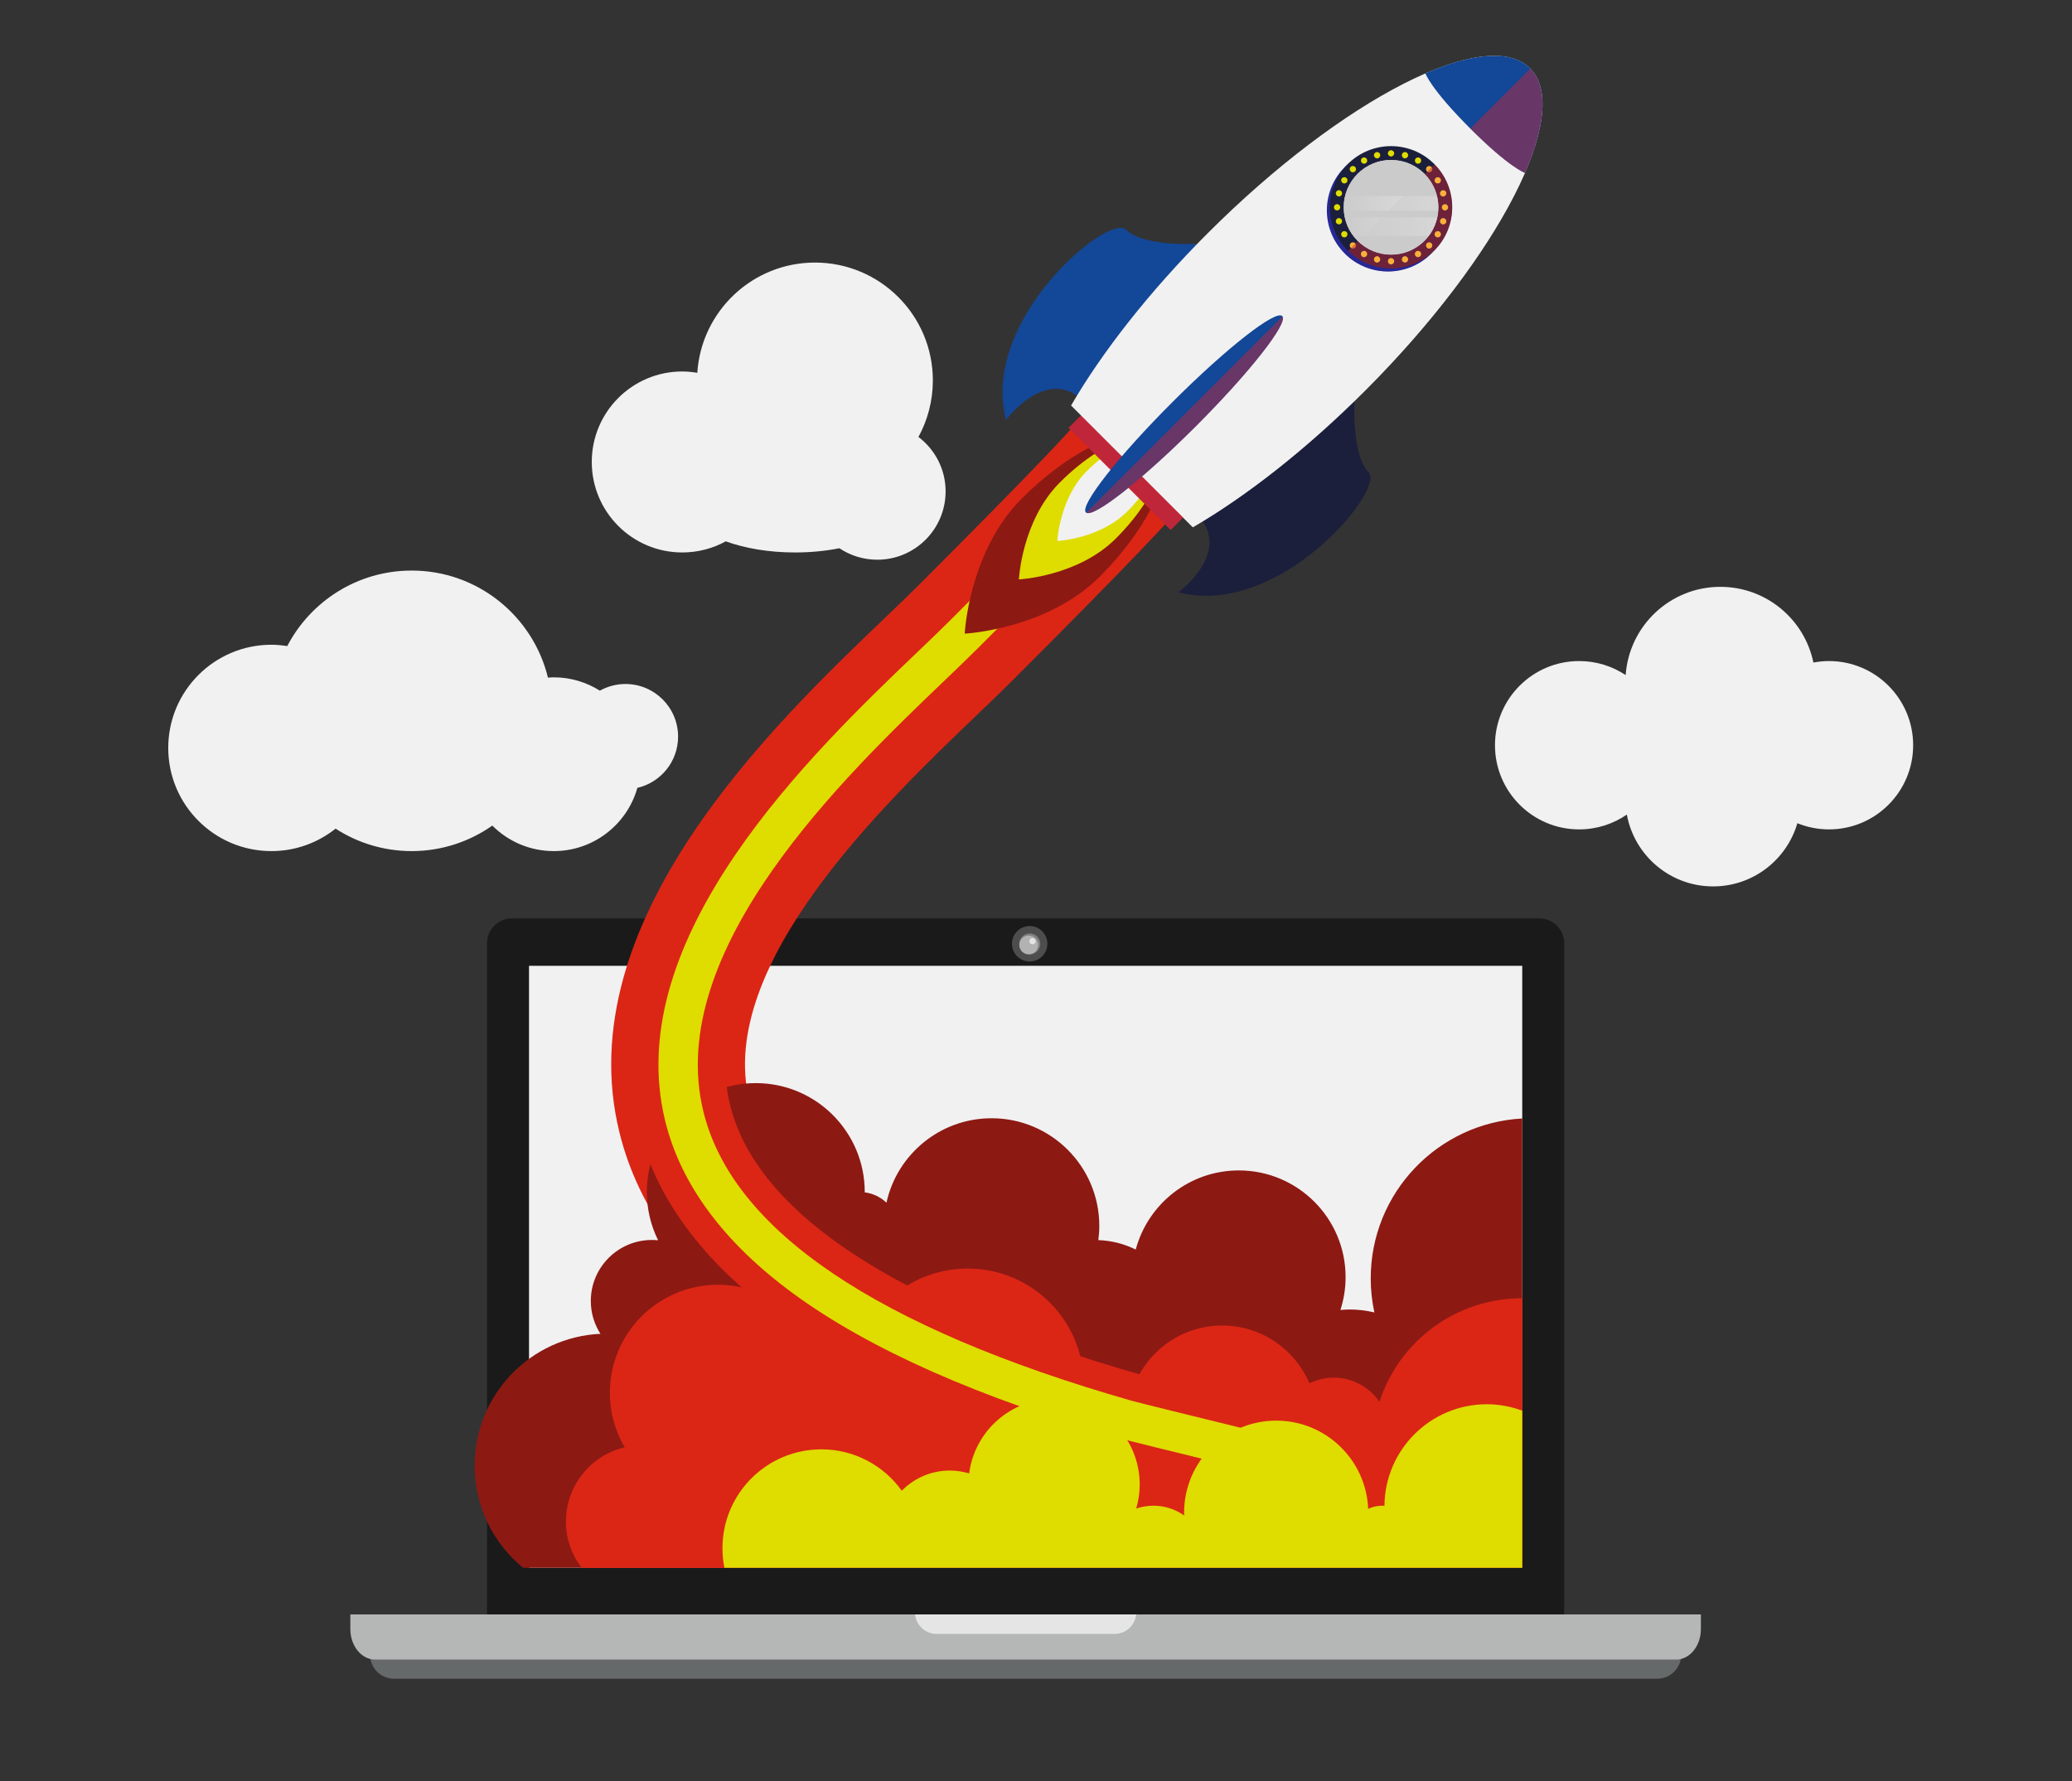 <?xml version="1.0" encoding="utf-8"?>
<!-- Generator: Adobe Illustrator 27.7.0, SVG Export Plug-In . SVG Version: 6.00 Build 0)  -->
<svg version="1.1" id="Capa_1" xmlns="http://www.w3.org/2000/svg" xmlns:xlink="http://www.w3.org/1999/xlink" x="0px" y="0px"
	 viewBox="0 0 599.64 515.52" style="enable-background:new 0 0 599.64 515.52;" xml:space="preserve">
<rect x="0" y="0" width="599.64" height="515.52" fill="#333333" stroke="none"/>
<style type="text/css">
	.st0{fill:#666969;}
	.st1{fill:#1A1A1A;}
	.st2{fill:#B5B7B7;}
	.st3{fill:#E5E5E5;}
	.st4{fill:#F1F1F1;}
	.st5{fill:#4D4D4D;}
	.st6{fill:#808080;}
	.st7{fill:#B2B2B2;}
	.st8{fill:#DB2615;}
	.st9{fill:#8D1913;}
	.st10{fill:#DFDC00;}
	.st11{fill:#134797;}
	.st12{fill:#1B1F3B;}
	.st13{fill:#C02639;}
	.st14{fill:#262896;}
	.st15{fill:#CBCBCB;}
	.st16{opacity:0.4;fill:url(#SVGID_1_);}
	.st17{opacity:0.4;fill:url(#SVGID_00000118372900789441156820000002049936357602363564_);}
	.st18{fill:#FAAF3B;}
	.st19{opacity:0.5;}
</style>
<g>
	<g>
		<path class="st0" d="M107.06,475.4v3.39c0,3.9,3.13,7.07,6.98,7.07H479.6c3.86,0,6.98-3.16,6.98-7.07v-3.39H107.06z"/>
		<path class="st1" d="M452.69,467.47V272.99c0-3.97-3.22-7.19-7.19-7.19H148.13c-3.97,0-7.19,3.22-7.19,7.19v194.48H452.69z"/>
		<path class="st2" d="M101.39,467.24v4.24c0,4.87,3.22,8.83,7.19,8.83h376.47c3.97,0,7.19-3.95,7.19-8.83v-4.24H101.39z"/>
		<path class="st3" d="M264.82,467.24c0.33,3.17,2.98,5.64,6.24,5.64h51.52c3.25,0,5.9-2.48,6.24-5.64H264.82z"/>
		<rect x="153.1" y="279.52" class="st4" width="287.44" height="174.23"/>
		<path class="st5" d="M303.12,273.14c0,2.84-2.3,5.13-5.13,5.13c-2.83,0-5.13-2.3-5.13-5.13c0-2.83,2.3-5.13,5.13-5.13
			C300.82,268.01,303.12,270.31,303.12,273.14z"/>
		<path class="st6" d="M294.99,273.18c0-1.67,1.36-3.03,3.03-3.03c1.67,0,3.03,1.36,3.03,3.03c0,1.67-1.36,3.03-3.03,3.03
			C296.35,276.2,294.99,274.85,294.99,273.18z"/>
		<path class="st7" d="M294.99,273.48c0-1.51,1.22-2.72,2.72-2.72c1.51,0,2.73,1.22,2.73,2.72c0,1.51-1.22,2.72-2.73,2.72
			C296.21,276.2,294.99,274.99,294.99,273.48z"/>
		<path class="st3" d="M299.71,272.4c0,0.5-0.41,0.91-0.91,0.91c-0.5,0-0.91-0.41-0.91-0.91c0-0.5,0.41-0.91,0.91-0.91
			C299.3,271.49,299.71,271.9,299.71,272.4z"/>
	</g>
	<g>
		<path class="st8" d="M373.2,442.5c-1.32-0.35-11.45-2.84-20.39-5.03c-21.11-5.18-30.25-7.44-32.23-8
			c-84.14-24.11-130.36-57.37-141.3-101.67c-15.08-61.04,44.64-118.18,76.72-148.88c3.69-3.53,6.88-6.58,9.51-9.21
			c37.42-37.42,44.23-45.31,44.5-45.63l-0.13,0.16l29.87,24.61c-1.06,1.28-8.28,9.63-46.87,48.23c-2.93,2.93-6.42,6.27-10.12,9.81
			c-26.42,25.29-75.61,72.35-65.91,111.64c7.12,28.84,46.68,54.34,114.39,73.75c2.06,0.57,19.35,4.81,30.8,7.62
			c12.42,3.05,19.53,4.79,21.15,5.23L373.2,442.5z"/>
	</g>
	<path class="st9" d="M440.54,323.71c-24.43,1.31-43.85,21.53-43.85,46.29c0,3.38,0.37,6.67,1.06,9.84
		c-2.29-0.54-4.66-0.85-7.11-0.85c-0.92,0-1.82,0.06-2.72,0.14c0.96-2.99,1.5-6.17,1.5-9.48c0-17.07-13.84-30.91-30.91-30.91
		c-14.3,0-26.29,9.72-29.83,22.9c-3.28-1.63-6.94-2.59-10.82-2.73c0.18-1.34,0.28-2.71,0.28-4.1c0-17.21-13.96-31.17-31.17-31.17
		c-14.9,0-27.36,10.46-30.43,24.44c-1.68-1.61-3.86-2.69-6.28-2.99c0-0.03,0-0.06,0-0.09c0-17.41-14.12-31.53-31.53-31.53
		c-17.41,0-31.53,14.12-31.53,31.53c0,5.01,1.18,9.75,3.26,13.96c-0.6-0.06-1.2-0.09-1.82-0.09c-9.75,0-17.66,7.91-17.66,17.66
		c0,3.5,1.03,6.75,2.79,9.5c-20.27,0.93-36.41,17.66-36.41,38.15c0,11.92,5.47,22.57,14.02,29.57h289.17V323.71z"/>
	<g>
		<path class="st8" d="M332.78,426.93c-45.02-12.03-80.26-26.79-104.75-43.87c-23.2-16.18-37.69-35.01-43.07-55.98
			c-14.9-58.07,43.56-114,74.96-144.06c3.72-3.56,6.92-6.63,9.6-9.3c37.91-37.91,44.55-45.65,44.81-45.96l5.91,5.02l15.1,12.44
			c-0.63,0.77-7.28,8.6-46.51,47.82c-2.89,2.89-6.19,6.05-10.03,9.72c-27.37,26.19-78.32,74.94-67.39,117.53
			c3.71,14.45,14.55,28.03,32.23,40.36c21.88,15.26,54.24,28.68,96.18,39.89L332.78,426.93z"/>
	</g>
	<path class="st8" d="M440.54,375.75c-0.04,0-0.08,0-0.12,0c-19.26,0-35.57,12.57-41.21,29.95c-2.89-4.22-7.73-6.98-13.23-6.98
		c-2.52,0-4.9,0.6-7.03,1.64c-4.16-9.83-13.91-16.73-25.26-16.73c-11.86,0-21.94,7.55-25.76,18.09c-1.87-0.62-3.87-0.97-5.96-0.97
		c-3.01,0-5.84,0.72-8.36,1.97c0.04-0.65,0.06-1.31,0.06-1.97c0-18.56-15.05-33.61-33.61-33.61c-13.49,0-25.12,7.95-30.47,19.42
		c-2.5-1.83-5.57-2.92-8.9-2.92c-2.58,0-5.01,0.65-7.13,1.79c-5.64-8.21-15.08-13.6-25.79-13.6c-17.27,0-31.27,14-31.27,31.27
		c0,5.76,1.56,11.15,4.28,15.78c-9.74,2.29-17,11.02-17,21.46c0,5.06,1.72,9.71,4.59,13.44h272.16V375.75z"/>
	<path class="st10" d="M376.72,429.3c-1.45-0.39-10.74-2.67-20.58-5.08c-17.42-4.27-29.9-7.34-31.81-7.89
		c-40.83-11.7-72.68-25.8-94.68-41.9c-20.08-14.7-32.57-31.49-37.12-49.91c-13.18-53.36,42.82-106.95,72.9-135.73
		c3.75-3.59,6.99-6.69,9.72-9.42c38.72-38.72,45.02-46.16,45.27-46.46l8.77,7.25c-0.24,0.29-6.36,7.62-45.99,47.25
		c-2.82,2.82-6.1,5.96-9.9,9.6c-28.42,27.2-81.32,77.82-69.72,124.78c8.48,34.35,50.16,62.48,123.88,83.6
		c1.85,0.53,18.22,4.55,31.38,7.78c10.33,2.53,19.24,4.72,20.8,5.14L376.72,429.3z"/>
	<path class="st10" d="M440.54,408.27c-3.2-1.18-6.64-1.86-10.24-1.86c-16.29,0-29.5,13.14-29.64,29.4
		c-0.22-0.01-0.43-0.03-0.65-0.03c-1.45,0-2.82,0.33-4.06,0.9c-0.6-14.19-12.26-25.53-26.61-25.53c-14.72,0-26.66,11.94-26.66,26.66
		c0,0.27,0.03,0.53,0.04,0.8c-2.53-1.78-5.6-2.84-8.93-2.84c-1.73,0-3.4,0.3-4.96,0.82c0.64-2.2,1-4.52,1-6.93
		c0-13.7-11.1-24.8-24.8-24.8c-12.6,0-22.98,9.4-24.56,21.57c-1.78-0.54-3.66-0.83-5.61-0.83c-5.44,0-10.35,2.24-13.88,5.84
		c-5.2-7.24-13.67-11.98-23.26-11.98c-15.82,0-28.64,12.82-28.64,28.64c0,1.93,0.2,3.82,0.56,5.64h230.9V408.27z"/>
	<g>
		<g>
			<path class="st9" d="M315.58,129.37c-6.32,3.21-13.3,8.33-19.88,14.91c-15.36,15.36-16.51,39.1-16.51,39.1s23.74-1.16,39.1-16.51
				c6.58-6.59,11.7-13.57,14.91-19.88L315.58,129.37z"/>
			<path class="st10" d="M317.27,131.05c-3.47,2.21-7.08,5.11-10.54,8.57c-11.03,11.03-11.86,28.07-11.86,28.07
				s17.05-0.83,28.08-11.86c3.46-3.46,6.36-7.07,8.57-10.54L317.27,131.05z"/>
			<path class="st4" d="M318.77,132.56c-1.42,1.12-2.84,2.37-4.23,3.76c-7.95,7.96-8.55,20.25-8.55,20.25s12.3-0.6,20.25-8.55
				c1.39-1.39,2.64-2.81,3.76-4.22L318.77,132.56z"/>
		</g>
		<path class="st11" d="M346.53,70.57c0,0-15.67,0.89-20.64-4.08c-4.97-4.97-42.32,25.94-34.75,55.05c0,0,12.38-16.78,23.32-4.52
			L346.53,70.57z"/>
		<path class="st12" d="M392,116.03c0,0-0.89,15.68,4.08,20.65c4.97,4.97-25.94,42.32-55.05,34.75c0,0,16.78-12.38,4.52-23.32
			L392,116.03z"/>
		
			<rect x="323.21" y="115.64" transform="matrix(0.707 -0.707 0.707 0.707 -1.032 270.583)" class="st13" width="5.64" height="41.8"/>
		<path class="st4" d="M345.21,152.6c15.39-8.94,32.88-22.57,49.84-39.53C434,74.13,455.38,32.35,442.8,19.77
			c-12.58-12.58-54.36,8.8-93.31,47.75c-16.96,16.96-30.58,34.45-39.52,49.84L345.21,152.6z"/>
		<path class="st14" d="M414.22,73.39c-6.91,6.91-18.13,6.92-25.04,0c-6.92-6.92-6.91-18.13,0-25.04c6.92-6.91,18.12-6.92,25.04,0
			C421.13,55.27,421.13,66.48,414.22,73.39z"/>
		<path class="st11" d="M441.32,50.04c6-13.85,6.94-24.81,1.48-30.28c-5.46-5.46-16.43-4.52-30.28,1.48c0,0,1.44,4.42,12.91,15.89
			C436.9,48.61,441.32,50.04,441.32,50.04z"/>
		<path class="st11" d="M339.23,116.45c-15.7,15.69-26.87,29.96-24.97,31.86c1.9,1.9,16.17-9.28,31.86-24.97
			c15.69-15.69,26.87-29.96,24.97-31.86C369.19,89.57,354.92,100.75,339.23,116.45z"/>
		<path class="st12" d="M415.09,72.52c-6.91,6.91-18.13,6.92-25.04,0c-6.92-6.92-6.91-18.13,0-25.04c6.92-6.91,18.13-6.92,25.04,0
			C422.01,54.39,422.01,65.6,415.09,72.52z"/>
		<path class="st15" d="M412.26,69.69c-5.35,5.35-14.03,5.35-19.38,0c-5.35-5.35-5.35-14.03,0-19.38c5.35-5.35,14.03-5.35,19.38,0
			C417.61,55.66,417.61,64.34,412.26,69.69z"/>
		<path class="st15" d="M402.57,73.7c-7.57,0-13.7-6.14-13.7-13.7c0-7.57,6.14-13.7,13.7-13.7c7.57,0,13.7,6.14,13.7,13.7
			C416.27,67.56,410.14,73.7,402.57,73.7z"/>
		
			<linearGradient id="SVGID_1_" gradientUnits="userSpaceOnUse" x1="1224.276" y1="416.614" x2="1224.276" y2="389.209" gradientTransform="matrix(0 1 -1 0 805.482 -1165.402)">
			<stop  offset="0" style="stop-color:#FFFFFF;stop-opacity:0"/>
			<stop  offset="1" style="stop-color:#FFFFFF"/>
		</linearGradient>
		<path class="st16" d="M416.22,60.98c0.02-0.33,0.05-0.65,0.05-0.99c0-1.11-0.15-2.19-0.4-3.23l-26.6,0
			c-0.25,1.04-0.4,2.12-0.4,3.23c0,0.33,0.03,0.66,0.05,0.99L416.22,60.98z"/>
		
			<linearGradient id="SVGID_00000183243138145106672550000017622926946078225078_" gradientUnits="userSpaceOnUse" x1="1231.022" y1="416.286" x2="1231.022" y2="389.537" gradientTransform="matrix(0 1 -1 0 805.482 -1165.402)">
			<stop  offset="0" style="stop-color:#FFFFFF;stop-opacity:0"/>
			<stop  offset="1" style="stop-color:#FFFFFF"/>
		</linearGradient>
		<path style="opacity:0.4;fill:url(#SVGID_00000183243138145106672550000017622926946078225078_);" d="M413.46,68.29
			c1.18-1.55,2.05-3.37,2.48-5.34l-26.75,0c0.44,1.97,1.3,3.79,2.48,5.34H413.46z"/>
		<path class="st18" d="M414.25,49.6c-0.36,0.36-0.93,0.36-1.29,0c-0.35-0.36-0.36-0.93,0-1.29c0.36-0.36,0.93-0.36,1.29,0
			C414.61,48.67,414.61,49.25,414.25,49.6z"/>
		<path class="st10" d="M411.17,46.93c-0.25,0.44-0.81,0.58-1.24,0.33c-0.44-0.25-0.58-0.81-0.33-1.24
			c0.25-0.43,0.81-0.59,1.25-0.33C411.27,45.94,411.42,46.49,411.17,46.93z"/>
		<path class="st10" d="M407.49,45.15c-0.13,0.49-0.63,0.78-1.12,0.65c-0.49-0.13-0.77-0.63-0.64-1.12
			c0.13-0.49,0.63-0.77,1.11-0.65C407.33,44.17,407.62,44.66,407.49,45.15z"/>
		<path class="st10" d="M403.48,44.38c0,0.5-0.41,0.91-0.91,0.91c-0.5,0-0.91-0.41-0.91-0.91c0-0.5,0.41-0.91,0.91-0.91
			C403.07,43.47,403.48,43.88,403.48,44.38z"/>
		<path class="st10" d="M399.41,44.68c0.13,0.48-0.16,0.99-0.64,1.12c-0.49,0.13-0.99-0.16-1.12-0.64
			c-0.13-0.49,0.16-0.99,0.64-1.12C398.78,43.9,399.28,44.19,399.41,44.68z"/>
		<path class="st10" d="M395.55,46.02c0.26,0.44,0.11,0.99-0.33,1.24c-0.44,0.25-0.99,0.1-1.24-0.33c-0.26-0.44-0.11-0.99,0.33-1.25
			C394.74,45.43,395.3,45.58,395.55,46.02z"/>
		<path class="st10" d="M392.17,48.31c0.36,0.35,0.36,0.93,0,1.29c-0.36,0.36-0.93,0.36-1.29,0c-0.36-0.36-0.36-0.93,0-1.29
			C391.24,47.95,391.82,47.95,392.17,48.31z"/>
		<path class="st10" d="M389.51,51.4c0.43,0.25,0.58,0.81,0.33,1.24c-0.25,0.44-0.81,0.59-1.24,0.33c-0.44-0.25-0.59-0.81-0.34-1.25
			C388.51,51.3,389.07,51.15,389.51,51.4z"/>
		<path class="st10" d="M387.72,55.07c0.49,0.13,0.78,0.63,0.65,1.12c-0.13,0.49-0.63,0.78-1.11,0.64
			c-0.49-0.13-0.78-0.63-0.65-1.11C386.74,55.23,387.24,54.94,387.72,55.07z"/>
		<path class="st10" d="M386.96,59.08c0.5,0,0.91,0.41,0.91,0.91c0,0.5-0.41,0.91-0.91,0.91c-0.51,0-0.92-0.4-0.92-0.91
			C386.04,59.49,386.45,59.08,386.96,59.08z"/>
		<path class="st10" d="M387.25,63.15c0.49-0.13,0.99,0.16,1.12,0.64c0.13,0.49-0.16,0.99-0.64,1.11c-0.49,0.14-0.99-0.15-1.12-0.64
			C386.48,63.79,386.76,63.29,387.25,63.15z"/>
		<path class="st10" d="M388.59,67.01c0.44-0.25,1-0.1,1.25,0.33c0.25,0.44,0.1,1-0.33,1.24c-0.44,0.26-0.99,0.11-1.25-0.33
			C388.01,67.82,388.15,67.26,388.59,67.01z"/>
		<path class="st18" d="M390.88,70.39c0.36-0.36,0.94-0.36,1.29,0c0.35,0.36,0.36,0.94,0,1.29c-0.35,0.36-0.93,0.36-1.29,0
			C390.53,71.33,390.53,70.75,390.88,70.39z"/>
		<path class="st18" d="M393.97,73.06c0.26-0.44,0.81-0.58,1.24-0.34c0.44,0.26,0.59,0.81,0.33,1.25c-0.25,0.44-0.81,0.59-1.25,0.34
			C393.87,74.06,393.72,73.5,393.97,73.06z"/>
		<path class="st18" d="M397.64,74.84c0.13-0.49,0.63-0.78,1.11-0.65c0.49,0.13,0.78,0.63,0.65,1.12c-0.13,0.49-0.63,0.78-1.12,0.65
			C397.81,75.83,397.52,75.33,397.64,74.84z"/>
		<path class="st18" d="M401.66,75.61c0-0.51,0.41-0.91,0.91-0.91c0.51,0,0.92,0.41,0.91,0.91c0,0.51-0.4,0.91-0.91,0.91
			C402.07,76.52,401.66,76.11,401.66,75.61z"/>
		<path class="st18" d="M405.73,75.31c-0.13-0.49,0.16-0.99,0.64-1.12c0.49-0.13,0.99,0.16,1.11,0.64c0.14,0.49-0.15,0.99-0.64,1.12
			C406.36,76.09,405.86,75.8,405.73,75.31z"/>
		<path class="st18" d="M409.58,73.97c-0.25-0.44-0.1-0.99,0.33-1.25c0.44-0.25,1-0.11,1.24,0.33c0.26,0.44,0.11,0.99-0.33,1.25
			C410.4,74.56,409.84,74.41,409.58,73.97z"/>
		<path class="st18" d="M412.96,71.68c-0.36-0.36-0.35-0.93-0.01-1.29c0.36-0.36,0.94-0.36,1.29,0c0.36,0.35,0.36,0.93,0.01,1.29
			C413.9,72.03,413.32,72.04,412.96,71.68z"/>
		<path class="st18" d="M415.64,68.59c-0.44-0.26-0.59-0.81-0.34-1.24c0.26-0.44,0.81-0.59,1.24-0.33c0.44,0.25,0.59,0.81,0.34,1.24
			C416.63,68.69,416.07,68.84,415.64,68.59z"/>
		<path class="st18" d="M417.42,64.92c-0.49-0.13-0.78-0.63-0.65-1.11c0.14-0.49,0.63-0.78,1.12-0.64c0.49,0.13,0.78,0.62,0.65,1.11
			C418.4,64.76,417.9,65.05,417.42,64.92z"/>
		<path class="st18" d="M418.18,60.91c-0.51,0-0.91-0.41-0.92-0.9c0.01-0.51,0.41-0.92,0.91-0.91c0.51-0.01,0.91,0.4,0.91,0.91
			C419.09,60.5,418.69,60.9,418.18,60.91z"/>
		<path class="st18" d="M417.89,56.84c-0.49,0.13-0.99-0.16-1.12-0.64c-0.13-0.49,0.16-1,0.65-1.12c0.49-0.13,0.99,0.15,1.12,0.64
			C418.66,56.2,418.37,56.7,417.89,56.84z"/>
		<path class="st18" d="M416.55,52.98c-0.44,0.25-1,0.1-1.25-0.33c-0.25-0.44-0.1-1,0.34-1.25c0.44-0.26,0.99-0.11,1.24,0.33
			C417.13,52.17,416.98,52.72,416.55,52.98z"/>
		<g class="st19">
			<path class="st4" d="M445.25,38.67c-0.09,0.38-0.19,0.75-0.29,1.14C445.06,39.43,445.15,39.05,445.25,38.67z"/>
			<path class="st4" d="M445.76,36.32c-0.06,0.35-0.14,0.71-0.22,1.06C445.62,37.02,445.69,36.67,445.76,36.32z"/>
			<path class="st4" d="M395.05,113.08c22.05-22.05,38.45-44.99,46.26-63.04c-0.04-0.01-4.44-1.48-15.8-12.82l-10.34,10.34
				c6.83,6.92,6.8,18.06-0.08,24.95c-0.15,0.15-0.31,0.27-0.46,0.42c-0.14,0.15-0.27,0.31-0.42,0.46
				c-6.89,6.88-18.03,6.91-24.95,0.08l-18.11,18.11c1.48,2.24-9.58,16.3-25.04,31.76c-5.55,5.55-10.91,10.52-15.61,14.56
				l11.86,11.86l2.84,2.84c0.94-0.54,1.88-1.11,2.84-1.69c13.74-8.36,28.99-20.27,43.95-34.83
				C393.02,115.1,394.03,114.09,395.05,113.08z"/>
			<path class="st4" d="M446.12,34.07c-0.04,0.31-0.09,0.63-0.14,0.94C446.03,34.69,446.09,34.38,446.12,34.07z"/>
			<path class="st4" d="M442.76,46.49c-0.29,0.75-0.59,1.52-0.92,2.3C442.16,48.01,442.47,47.25,442.76,46.49z"/>
			<path class="st4" d="M443.77,43.69c-0.14,0.41-0.27,0.81-0.42,1.23C443.5,44.51,443.63,44.1,443.77,43.69z"/>
			<path class="st4" d="M444.58,41.13c-0.12,0.4-0.23,0.79-0.36,1.19C444.35,41.92,444.46,41.53,444.58,41.13z"/>
			<path class="st4" d="M443.88,21.06c0.09,0.13,0.17,0.26,0.26,0.4C444.05,21.33,443.97,21.19,443.88,21.06z"/>
			<path class="st4" d="M445.37,23.9c0.08,0.2,0.15,0.41,0.21,0.61C445.52,24.3,445.45,24.1,445.37,23.9z"/>
			<path class="st4" d="M446.37,29.41c0,0.17,0.02,0.33,0.02,0.5C446.39,29.74,446.38,29.58,446.37,29.41z"/>
			<path class="st4" d="M444.71,22.41c0.09,0.17,0.17,0.35,0.26,0.53C444.88,22.76,444.8,22.58,444.71,22.41z"/>
			<path class="st4" d="M446.2,27.33c0.03,0.22,0.06,0.43,0.09,0.66C446.27,27.77,446.23,27.55,446.2,27.33z"/>
			<path class="st4" d="M445.87,25.53c0.05,0.22,0.11,0.43,0.15,0.66C445.98,25.97,445.92,25.75,445.87,25.53z"/>
			<path class="st4" d="M446.34,31.92c-0.01,0.23-0.04,0.46-0.06,0.69C446.3,32.39,446.33,32.15,446.34,31.92z"/>
			<path class="st14" d="M414.22,73.39c0.15-0.15,0.28-0.31,0.42-0.46c-6.91,6.45-17.72,6.35-24.49-0.33l-0.88,0.88
				C396.19,80.3,407.33,80.28,414.22,73.39z"/>
			<path class="st13" d="M441.32,50.04c0.19-0.42,0.35-0.84,0.52-1.25c0.32-0.78,0.63-1.54,0.92-2.3c0.2-0.53,0.41-1.05,0.59-1.57
				c0.15-0.42,0.28-0.82,0.42-1.23c0.15-0.46,0.31-0.92,0.45-1.37c0.13-0.4,0.24-0.8,0.36-1.19c0.13-0.44,0.26-0.89,0.37-1.32
				c0.1-0.38,0.2-0.76,0.29-1.14c0.1-0.44,0.2-0.87,0.29-1.3c0.08-0.36,0.15-0.71,0.22-1.06c0.08-0.44,0.15-0.88,0.22-1.31
				c0.05-0.32,0.1-0.63,0.14-0.94c0.06-0.49,0.11-0.97,0.15-1.45c0.02-0.23,0.05-0.47,0.06-0.69c0.04-0.69,0.06-1.36,0.06-2.01
				c0-0.17-0.02-0.34-0.02-0.5c-0.02-0.48-0.04-0.96-0.08-1.42c-0.02-0.22-0.06-0.44-0.09-0.66c-0.05-0.39-0.11-0.77-0.18-1.14
				c-0.04-0.23-0.1-0.44-0.15-0.66c-0.08-0.35-0.18-0.69-0.28-1.02c-0.07-0.21-0.14-0.41-0.21-0.61c-0.12-0.33-0.26-0.65-0.4-0.96
				c-0.08-0.18-0.17-0.36-0.26-0.53c-0.17-0.33-0.37-0.64-0.57-0.95c-0.09-0.13-0.17-0.27-0.26-0.4c-0.31-0.42-0.64-0.83-1.01-1.2v0
				l-17.36,17.36C436.87,48.56,441.28,50.03,441.32,50.04L441.32,50.04z"/>
			<path class="st13" d="M346.12,123.34c15.45-15.45,26.52-29.52,25.04-31.76l-43.05,43.05l-0.44,0.44l-3.55,3.55l-9.76,9.76
				c1.21,0.8,5.84-2.04,12.27-7.25l12.18,12.18l3.55-3.55l-11.86-11.86C335.21,133.86,340.58,128.89,346.12,123.34z"/>
			<path class="st13" d="M414.63,72.93c0.15-0.14,0.31-0.27,0.46-0.42c6.89-6.89,6.91-18.03,0.08-24.95l-0.88,0.88l-1.95,1.96
				c5.26,5.36,5.24,13.97-0.08,19.29s-13.93,5.34-19.29,0.08l-2.83,2.83C396.92,79.28,407.72,79.38,414.63,72.93z M410.83,74.31
				c-0.43,0.25-0.99,0.1-1.24-0.33c-0.25-0.44-0.1-0.99,0.33-1.25c0.44-0.25,1-0.11,1.24,0.33
				C411.42,73.5,411.27,74.05,410.83,74.31z M416.54,67.02c0.44,0.25,0.59,0.81,0.34,1.24c-0.25,0.43-0.8,0.58-1.24,0.33
				c-0.44-0.26-0.59-0.81-0.34-1.24C415.55,66.91,416.11,66.76,416.54,67.02z M412.96,71.68c-0.36-0.36-0.35-0.93-0.01-1.29
				c0.36-0.36,0.94-0.36,1.29,0c0.36,0.35,0.36,0.93,0.01,1.29C413.9,72.03,413.32,72.04,412.96,71.68z M416.55,52.98
				c-0.44,0.25-1,0.1-1.25-0.33c-0.25-0.44-0.1-1,0.34-1.25c0.44-0.26,0.99-0.11,1.24,0.33C417.13,52.17,416.98,52.72,416.55,52.98z
				 M417.89,56.84c-0.49,0.13-0.99-0.16-1.12-0.64c-0.13-0.49,0.16-1,0.65-1.12c0.49-0.13,0.99,0.15,1.12,0.64
				C418.66,56.2,418.37,56.7,417.89,56.84z M418.18,60.91c-0.51,0-0.91-0.41-0.92-0.9c0.01-0.51,0.41-0.92,0.91-0.91
				c0.51-0.01,0.91,0.4,0.91,0.91C419.09,60.5,418.69,60.9,418.18,60.91z M416.76,63.81c0.14-0.49,0.63-0.78,1.12-0.64
				c0.49,0.13,0.78,0.62,0.65,1.11c-0.13,0.48-0.63,0.77-1.11,0.64C416.92,64.79,416.64,64.29,416.76,63.81z M406.37,74.19
				c0.49-0.13,0.99,0.16,1.11,0.64c0.14,0.49-0.15,0.99-0.64,1.12c-0.48,0.13-0.98-0.16-1.11-0.64
				C405.6,74.82,405.88,74.33,406.37,74.19z M394.3,74.31c-0.43-0.25-0.58-0.81-0.33-1.25c0.26-0.44,0.81-0.58,1.24-0.34
				c0.44,0.26,0.59,0.81,0.33,1.25C395.3,74.41,394.74,74.56,394.3,74.31z M398.29,75.96c-0.48-0.13-0.77-0.63-0.65-1.12
				c0.13-0.49,0.63-0.78,1.11-0.65c0.49,0.13,0.78,0.63,0.65,1.12C399.28,75.8,398.78,76.09,398.29,75.96z M402.56,76.52
				c-0.5,0-0.91-0.41-0.91-0.91c0-0.51,0.41-0.91,0.91-0.91c0.51,0,0.92,0.41,0.91,0.91C403.48,76.11,403.07,76.52,402.56,76.52z"/>
			<path class="st15" d="M412.26,69.69c5.32-5.32,5.34-13.93,0.08-19.29l-19.37,19.37C398.33,75.03,406.94,75.01,412.26,69.69z"/>
			<path class="st18" d="M395.21,72.72c-0.43-0.25-0.99-0.1-1.24,0.34c-0.25,0.44-0.1,0.99,0.33,1.25c0.44,0.25,1,0.1,1.25-0.34
				C395.8,73.54,395.65,72.98,395.21,72.72z"/>
			<path class="st18" d="M398.76,74.19c-0.48-0.13-0.98,0.16-1.11,0.65c-0.13,0.49,0.17,0.99,0.65,1.12
				c0.49,0.13,0.99-0.16,1.12-0.65C399.54,74.83,399.25,74.33,398.76,74.19z"/>
			<path class="st18" d="M402.56,74.69c-0.5,0-0.91,0.41-0.91,0.91c0,0.5,0.41,0.91,0.91,0.91c0.51,0,0.91-0.41,0.91-0.91
				C403.48,75.1,403.07,74.7,402.56,74.69z"/>
			<path class="st18" d="M405.73,75.31c0.13,0.48,0.63,0.77,1.11,0.64c0.49-0.13,0.78-0.63,0.64-1.12
				c-0.12-0.49-0.63-0.77-1.11-0.64C405.88,74.33,405.6,74.82,405.73,75.31z"/>
			<path class="st18" d="M411.16,73.06c-0.24-0.44-0.81-0.58-1.24-0.33c-0.43,0.25-0.58,0.81-0.33,1.25
				c0.26,0.43,0.81,0.58,1.24,0.33C411.27,74.05,411.42,73.5,411.16,73.06z"/>
			<path class="st18" d="M414.25,70.39c-0.35-0.36-0.93-0.35-1.29,0c-0.35,0.35-0.35,0.93,0.01,1.29c0.36,0.35,0.94,0.35,1.29,0
				C414.61,71.33,414.61,70.75,414.25,70.39z"/>
			<path class="st18" d="M415.64,68.59c0.44,0.25,0.99,0.1,1.24-0.33c0.26-0.44,0.11-0.99-0.34-1.24c-0.43-0.26-0.99-0.1-1.24,0.33
				C415.05,67.78,415.2,68.34,415.64,68.59z"/>
			<path class="st18" d="M418.53,64.27c0.13-0.49-0.15-0.99-0.65-1.11c-0.48-0.14-0.98,0.15-1.12,0.64
				c-0.12,0.48,0.16,0.98,0.65,1.11C417.9,65.05,418.4,64.76,418.53,64.27z"/>
			<path class="st18" d="M418.18,59.09c-0.5-0.01-0.91,0.41-0.91,0.91c0.01,0.5,0.41,0.9,0.92,0.9c0.5,0,0.91-0.41,0.91-0.91
				C419.09,59.49,418.69,59.09,418.18,59.09z"/>
			<path class="st18" d="M418.53,55.72c-0.13-0.49-0.63-0.77-1.12-0.64c-0.49,0.12-0.77,0.63-0.65,1.12
				c0.13,0.48,0.63,0.77,1.12,0.64C418.37,56.7,418.66,56.2,418.53,55.72z"/>
			<path class="st18" d="M416.88,51.74c-0.25-0.44-0.81-0.58-1.24-0.33c-0.44,0.24-0.59,0.8-0.34,1.25
				c0.25,0.43,0.81,0.58,1.25,0.33C416.98,52.72,417.13,52.17,416.88,51.74z"/>
		</g>
	</g>
	<path class="st4" d="M196.24,213.19c0-8.41-6.82-15.23-15.23-15.23c-2.69,0-5.22,0.71-7.41,1.93c-3.87-2.43-8.43-3.86-13.34-3.86
		c-0.57,0-1.12,0.05-1.68,0.09c-4.32-17.78-20.33-30.99-39.44-30.99c-15.66,0-29.24,8.87-36.01,21.86c-1.5-0.23-3.02-0.39-4.58-0.39
		c-16.49,0-29.86,13.37-29.86,29.86c0,16.49,13.37,29.86,29.86,29.86c7.03,0,13.47-2.44,18.57-6.5c6.35,4.11,13.9,6.5,22.03,6.5
		c8.68,0,16.73-2.74,23.33-7.38c4.55,4.56,10.84,7.38,17.8,7.38c11.51,0,21.2-7.75,24.18-18.3
		C191.2,226.46,196.24,220.42,196.24,213.19z"/>
	<path class="st4" d="M265.8,126.46c2.65-4.85,4.17-10.43,4.17-16.35c0-18.85-15.28-34.12-34.12-34.12
		c-18.1,0-32.9,14.1-34.05,31.91c-1.42-0.24-2.86-0.39-4.35-0.39c-14.47,0-26.19,11.73-26.19,26.19c0,14.47,11.73,26.19,26.19,26.19
		c4.56,0,8.85-1.17,12.59-3.22c5.54,2.02,12.49,3.22,20.06,3.22c4.56,0,8.89-0.44,12.83-1.22c3.14,2.1,6.91,3.32,10.96,3.32
		c10.92,0,19.77-8.85,19.77-19.77C273.66,135.78,270.57,130.07,265.8,126.46z"/>
	<path class="st4" d="M529.3,191.32c-1.54,0-3.04,0.16-4.5,0.43c-2.58-12.51-13.66-21.91-26.93-21.91
		c-14.53,0-26.39,11.27-27.4,25.54c-3.85-2.56-8.48-4.06-13.46-4.06c-13.45,0-24.36,10.91-24.36,24.36
		c0,13.45,10.91,24.36,24.36,24.36c5.12,0,9.87-1.59,13.8-4.29c2.17,11.83,12.51,20.79,24.97,20.79c11.56,0,21.3-7.73,24.38-18.29
		c2.83,1.15,5.91,1.79,9.15,1.79c13.45,0,24.36-10.91,24.36-24.36C553.66,202.23,542.75,191.32,529.3,191.32z"/>
</g>
</svg>
